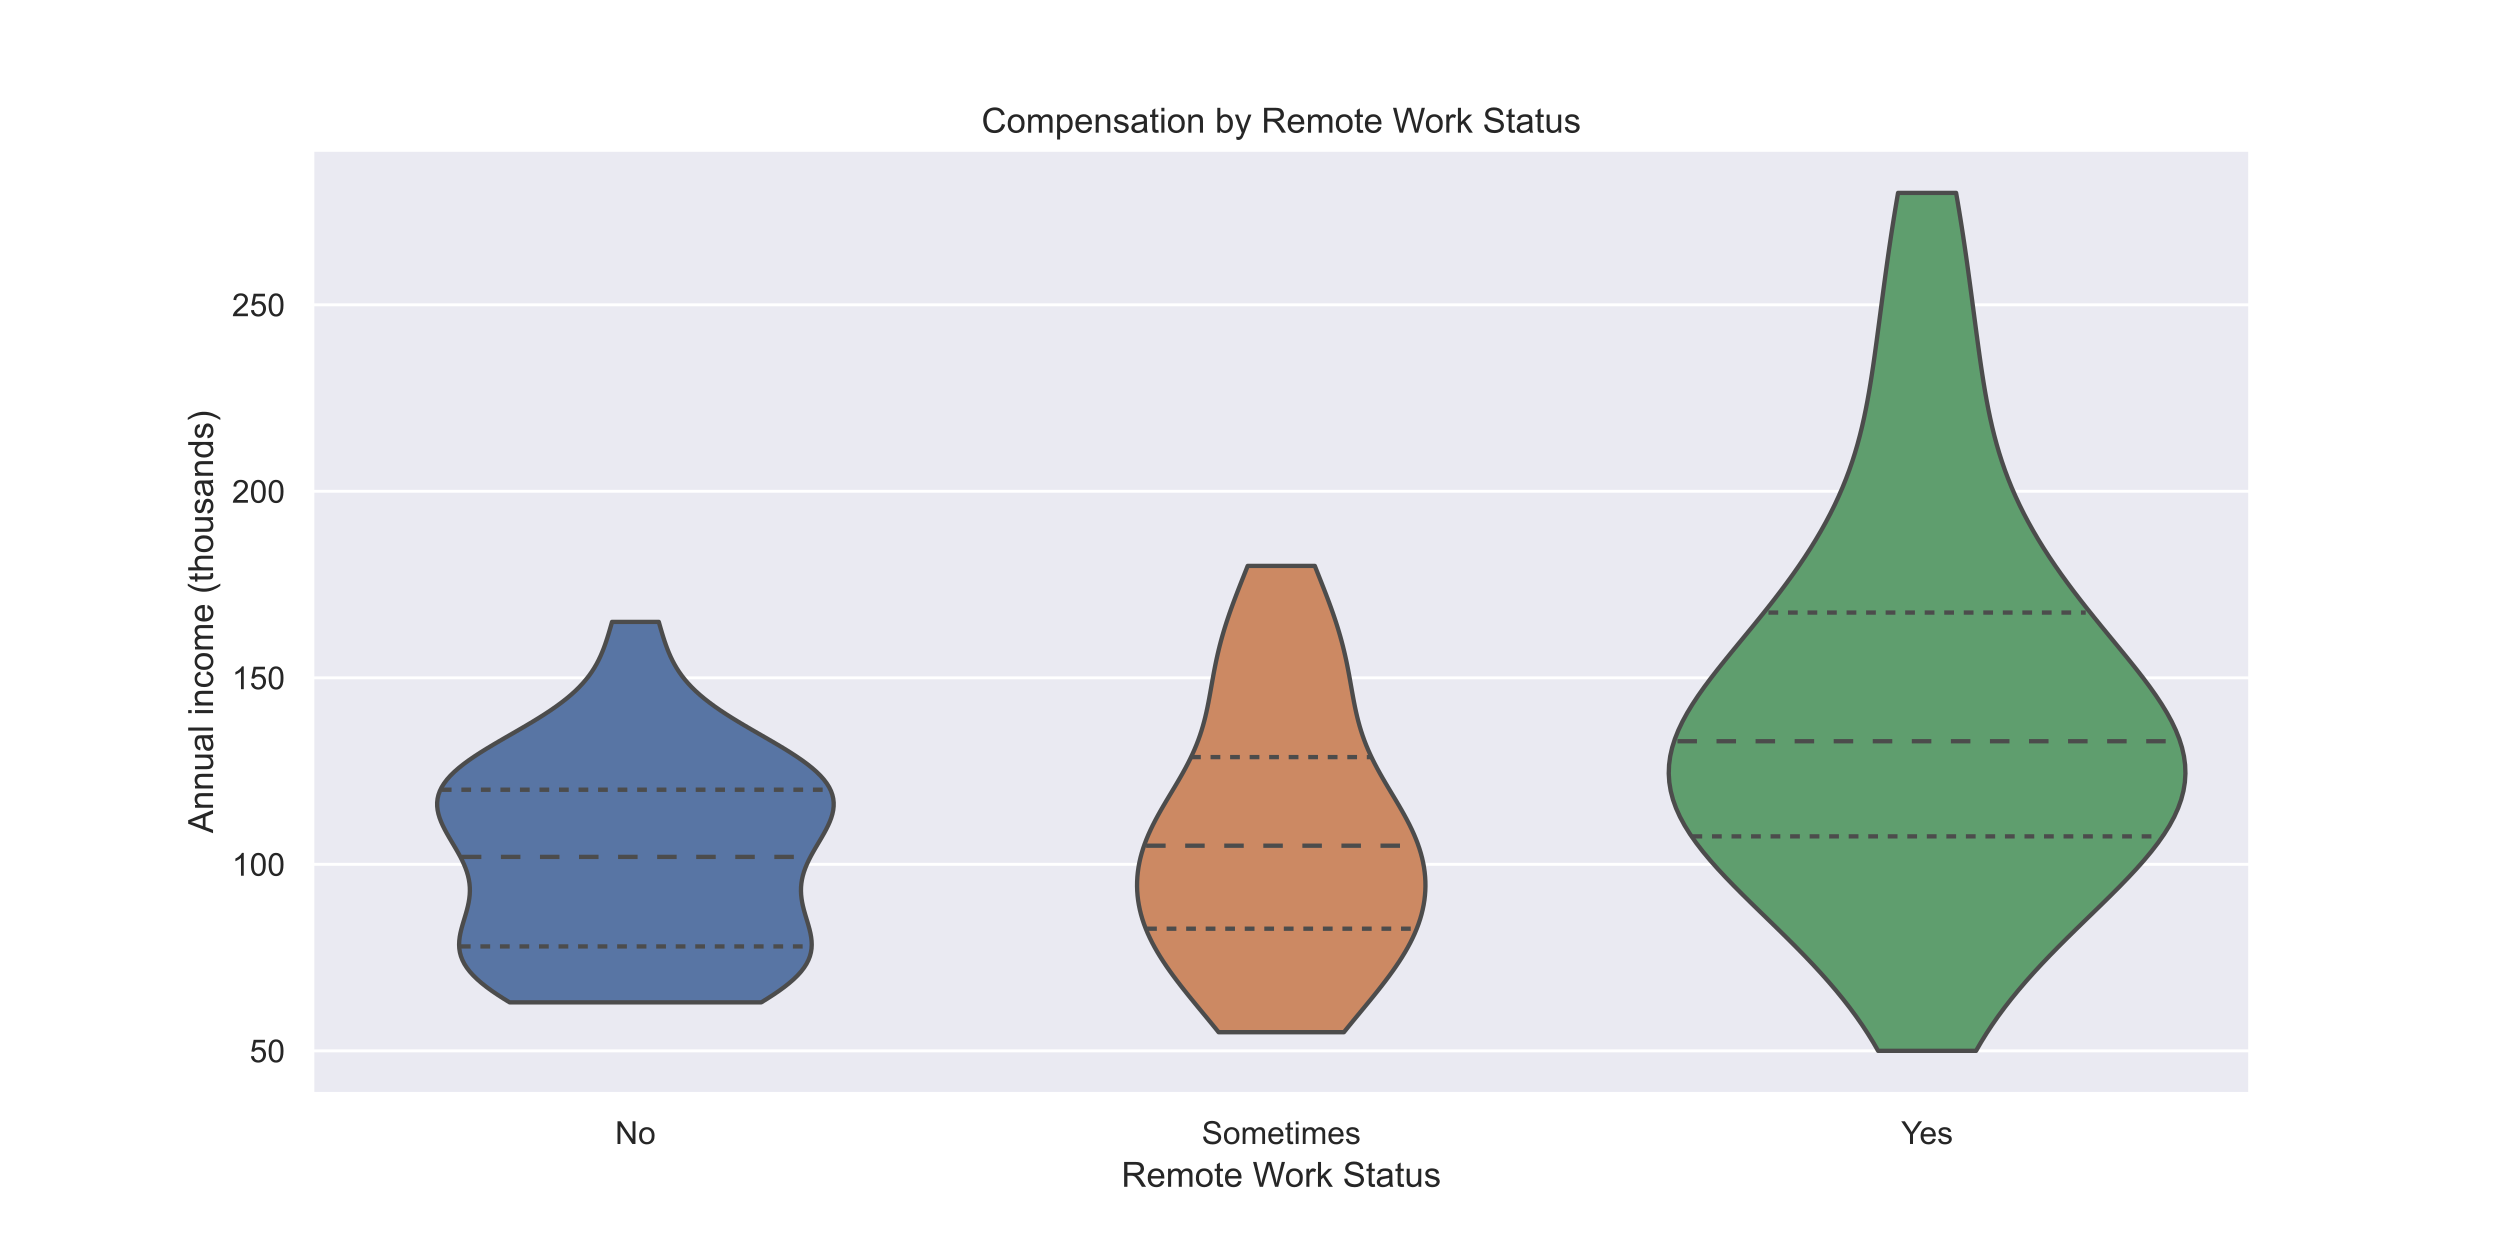 <?xml version="1.0" encoding="utf-8" standalone="no"?>
<!DOCTYPE svg PUBLIC "-//W3C//DTD SVG 1.1//EN"
  "http://www.w3.org/Graphics/SVG/1.1/DTD/svg11.dtd">
<!-- Created with matplotlib (https://matplotlib.org/) -->
<svg height="432pt" version="1.1" viewBox="0 0 864 432" width="864pt" xmlns="http://www.w3.org/2000/svg" xmlns:xlink="http://www.w3.org/1999/xlink">
 <defs>
  <style type="text/css">*{stroke-linecap:butt;stroke-linejoin:round;}</style>
 </defs>
 <g id="figure_1">
  <g id="patch_1">
   <path d="M 0 432 
L 864 432 
L 864 0 
L 0 0 
z
" style="fill:#ffffff;"/>
  </g>
  <g id="axes_1">
   <g id="patch_2">
    <path d="M 108 378 
L 777.6 378 
L 777.6 51.84 
L 108 51.84 
z
" style="fill:#eaeaf2;"/>
   </g>
   <g id="matplotlib.axis_1">
    <g id="xtick_1">
     <g id="text_1">
      <!-- No -->
      <g style="fill:#262626;" transform="translate(212.569 395.374)scale(0.11 -0.11)">
       <defs>
        <path d="M 7.625 0 
L 7.625 71.578 
L 17.328 71.578 
L 54.938 15.375 
L 54.938 71.578 
L 64.016 71.578 
L 64.016 0 
L 54.297 0 
L 16.703 56.25 
L 16.703 0 
z
" id="ArialMT-78"/>
        <path d="M 3.328 25.922 
Q 3.328 40.328 11.328 47.266 
Q 18.016 53.031 27.641 53.031 
Q 38.328 53.031 45.109 46.016 
Q 51.906 39.016 51.906 26.656 
Q 51.906 16.656 48.906 10.906 
Q 45.906 5.172 40.156 2 
Q 34.422 -1.172 27.641 -1.172 
Q 16.75 -1.172 10.031 5.812 
Q 3.328 12.797 3.328 25.922 
z
M 12.359 25.922 
Q 12.359 15.969 16.703 11.016 
Q 21.047 6.062 27.641 6.062 
Q 34.188 6.062 38.531 11.031 
Q 42.875 16.016 42.875 26.219 
Q 42.875 35.844 38.5 40.797 
Q 34.125 45.75 27.641 45.75 
Q 21.047 45.75 16.703 40.812 
Q 12.359 35.891 12.359 25.922 
z
" id="ArialMT-111"/>
       </defs>
       <use xlink:href="#ArialMT-78"/>
       <use x="72.217" xlink:href="#ArialMT-111"/>
      </g>
     </g>
    </g>
    <g id="xtick_2">
     <g id="text_2">
      <!-- Sometimes -->
      <g style="fill:#262626;" transform="translate(415.293 395.374)scale(0.11 -0.11)">
       <defs>
        <path d="M 4.5 23 
L 13.422 23.781 
Q 14.062 18.406 16.375 14.969 
Q 18.703 11.531 23.578 9.406 
Q 28.469 7.281 34.578 7.281 
Q 39.984 7.281 44.141 8.891 
Q 48.297 10.5 50.312 13.297 
Q 52.344 16.109 52.344 19.438 
Q 52.344 22.797 50.391 25.312 
Q 48.438 27.828 43.953 29.547 
Q 41.062 30.672 31.203 33.031 
Q 21.344 35.406 17.391 37.5 
Q 12.25 40.188 9.734 44.156 
Q 7.234 48.141 7.234 53.078 
Q 7.234 58.5 10.297 63.203 
Q 13.375 67.922 19.281 70.359 
Q 25.203 72.797 32.422 72.797 
Q 40.375 72.797 46.453 70.234 
Q 52.547 67.672 55.812 62.688 
Q 59.078 57.719 59.328 51.422 
L 50.25 50.734 
Q 49.516 57.516 45.281 60.984 
Q 41.062 64.453 32.812 64.453 
Q 24.219 64.453 20.281 61.297 
Q 16.359 58.156 16.359 53.719 
Q 16.359 49.859 19.141 47.359 
Q 21.875 44.875 33.422 42.266 
Q 44.969 39.656 49.266 37.703 
Q 55.516 34.812 58.484 30.391 
Q 61.469 25.984 61.469 20.219 
Q 61.469 14.5 58.203 9.438 
Q 54.938 4.391 48.797 1.578 
Q 42.672 -1.219 35.016 -1.219 
Q 25.297 -1.219 18.719 1.609 
Q 12.156 4.438 8.422 10.125 
Q 4.688 15.828 4.5 23 
z
" id="ArialMT-83"/>
        <path d="M 6.594 0 
L 6.594 51.859 
L 14.453 51.859 
L 14.453 44.578 
Q 16.891 48.391 20.938 50.703 
Q 25 53.031 30.172 53.031 
Q 35.938 53.031 39.625 50.641 
Q 43.312 48.25 44.828 43.953 
Q 50.984 53.031 60.844 53.031 
Q 68.562 53.031 72.703 48.75 
Q 76.859 44.484 76.859 35.594 
L 76.859 0 
L 68.109 0 
L 68.109 32.672 
Q 68.109 37.938 67.25 40.25 
Q 66.406 42.578 64.156 43.984 
Q 61.922 45.406 58.891 45.406 
Q 53.422 45.406 49.797 41.766 
Q 46.188 38.141 46.188 30.125 
L 46.188 0 
L 37.406 0 
L 37.406 33.688 
Q 37.406 39.547 35.25 42.469 
Q 33.109 45.406 28.219 45.406 
Q 24.516 45.406 21.359 43.453 
Q 18.219 41.5 16.797 37.734 
Q 15.375 33.984 15.375 26.906 
L 15.375 0 
z
" id="ArialMT-109"/>
        <path d="M 42.094 16.703 
L 51.172 15.578 
Q 49.031 7.625 43.219 3.219 
Q 37.406 -1.172 28.375 -1.172 
Q 17 -1.172 10.328 5.828 
Q 3.656 12.844 3.656 25.484 
Q 3.656 38.578 10.391 45.797 
Q 17.141 53.031 27.875 53.031 
Q 38.281 53.031 44.875 45.953 
Q 51.469 38.875 51.469 26.031 
Q 51.469 25.25 51.422 23.688 
L 12.75 23.688 
Q 13.234 15.141 17.578 10.594 
Q 21.922 6.062 28.422 6.062 
Q 33.25 6.062 36.672 8.594 
Q 40.094 11.141 42.094 16.703 
z
M 13.234 30.906 
L 42.188 30.906 
Q 41.609 37.453 38.875 40.719 
Q 34.672 45.797 27.984 45.797 
Q 21.922 45.797 17.797 41.75 
Q 13.672 37.703 13.234 30.906 
z
" id="ArialMT-101"/>
        <path d="M 25.781 7.859 
L 27.047 0.094 
Q 23.344 -0.688 20.406 -0.688 
Q 15.625 -0.688 12.984 0.828 
Q 10.359 2.344 9.281 4.812 
Q 8.203 7.281 8.203 15.188 
L 8.203 45.016 
L 1.766 45.016 
L 1.766 51.859 
L 8.203 51.859 
L 8.203 64.703 
L 16.938 69.969 
L 16.938 51.859 
L 25.781 51.859 
L 25.781 45.016 
L 16.938 45.016 
L 16.938 14.703 
Q 16.938 10.938 17.406 9.859 
Q 17.875 8.797 18.922 8.156 
Q 19.969 7.516 21.922 7.516 
Q 23.391 7.516 25.781 7.859 
z
" id="ArialMT-116"/>
        <path d="M 6.641 61.469 
L 6.641 71.578 
L 15.438 71.578 
L 15.438 61.469 
z
M 6.641 0 
L 6.641 51.859 
L 15.438 51.859 
L 15.438 0 
z
" id="ArialMT-105"/>
        <path d="M 3.078 15.484 
L 11.766 16.844 
Q 12.5 11.625 15.844 8.844 
Q 19.188 6.062 25.203 6.062 
Q 31.25 6.062 34.172 8.516 
Q 37.109 10.984 37.109 14.312 
Q 37.109 17.281 34.516 19 
Q 32.719 20.172 25.531 21.969 
Q 15.875 24.422 12.141 26.203 
Q 8.406 27.984 6.469 31.125 
Q 4.547 34.281 4.547 38.094 
Q 4.547 41.547 6.125 44.5 
Q 7.719 47.469 10.453 49.422 
Q 12.5 50.922 16.031 51.969 
Q 19.578 53.031 23.641 53.031 
Q 29.734 53.031 34.344 51.266 
Q 38.969 49.516 41.156 46.5 
Q 43.359 43.5 44.188 38.484 
L 35.594 37.312 
Q 35.016 41.312 32.203 43.547 
Q 29.391 45.797 24.266 45.797 
Q 18.219 45.797 15.625 43.797 
Q 13.031 41.797 13.031 39.109 
Q 13.031 37.406 14.109 36.031 
Q 15.188 34.625 17.484 33.688 
Q 18.797 33.203 25.25 31.453 
Q 34.578 28.953 38.25 27.359 
Q 41.938 25.781 44.031 22.75 
Q 46.141 19.734 46.141 15.234 
Q 46.141 10.844 43.578 6.953 
Q 41.016 3.078 36.172 0.953 
Q 31.344 -1.172 25.25 -1.172 
Q 15.141 -1.172 9.844 3.031 
Q 4.547 7.234 3.078 15.484 
z
" id="ArialMT-115"/>
       </defs>
       <use xlink:href="#ArialMT-83"/>
       <use x="66.699" xlink:href="#ArialMT-111"/>
       <use x="122.314" xlink:href="#ArialMT-109"/>
       <use x="205.615" xlink:href="#ArialMT-101"/>
       <use x="261.23" xlink:href="#ArialMT-116"/>
       <use x="289.014" xlink:href="#ArialMT-105"/>
       <use x="311.23" xlink:href="#ArialMT-109"/>
       <use x="394.531" xlink:href="#ArialMT-101"/>
       <use x="450.146" xlink:href="#ArialMT-115"/>
      </g>
     </g>
    </g>
    <g id="xtick_3">
     <g id="text_3">
      <!-- Yes -->
      <g style="fill:#262626;" transform="translate(657.025 395.374)scale(0.11 -0.11)">
       <defs>
        <path d="M 27.875 0 
L 27.875 30.328 
L 0.297 71.578 
L 11.812 71.578 
L 25.922 50 
Q 29.828 43.953 33.203 37.891 
Q 36.422 43.5 41.016 50.531 
L 54.891 71.578 
L 65.922 71.578 
L 37.359 30.328 
L 37.359 0 
z
" id="ArialMT-89"/>
       </defs>
       <use xlink:href="#ArialMT-89"/>
       <use x="57.574" xlink:href="#ArialMT-101"/>
       <use x="113.189" xlink:href="#ArialMT-115"/>
      </g>
     </g>
    </g>
    <g id="text_4">
     <!-- Remote Work Status -->
     <g style="fill:#262626;" transform="translate(387.557 410.149)scale(0.12 -0.12)">
      <defs>
       <path d="M 7.859 0 
L 7.859 71.578 
L 39.594 71.578 
Q 49.172 71.578 54.141 69.641 
Q 59.125 67.719 62.109 62.828 
Q 65.094 57.953 65.094 52.047 
Q 65.094 44.438 60.156 39.203 
Q 55.219 33.984 44.922 32.562 
Q 48.688 30.766 50.641 29 
Q 54.781 25.203 58.5 19.484 
L 70.953 0 
L 59.031 0 
L 49.562 14.891 
Q 45.406 21.344 42.719 24.75 
Q 40.047 28.172 37.922 29.531 
Q 35.797 30.906 33.594 31.453 
Q 31.984 31.781 28.328 31.781 
L 17.328 31.781 
L 17.328 0 
z
M 17.328 39.984 
L 37.703 39.984 
Q 44.188 39.984 47.844 41.328 
Q 51.516 42.672 53.422 45.625 
Q 55.328 48.578 55.328 52.047 
Q 55.328 57.125 51.641 60.391 
Q 47.953 63.672 39.984 63.672 
L 17.328 63.672 
z
" id="ArialMT-82"/>
       <path id="ArialMT-32"/>
       <path d="M 20.219 0 
L 1.219 71.578 
L 10.938 71.578 
L 21.828 24.656 
Q 23.578 17.281 24.859 10.016 
Q 27.594 21.484 28.078 23.25 
L 41.703 71.578 
L 53.125 71.578 
L 63.375 35.359 
Q 67.234 21.875 68.953 10.016 
Q 70.312 16.797 72.516 25.594 
L 83.734 71.578 
L 93.266 71.578 
L 73.641 0 
L 64.5 0 
L 49.422 54.547 
Q 47.516 61.375 47.172 62.938 
Q 46.047 58.016 45.062 54.547 
L 29.891 0 
z
" id="ArialMT-87"/>
       <path d="M 6.5 0 
L 6.5 51.859 
L 14.406 51.859 
L 14.406 44 
Q 17.438 49.516 20 51.266 
Q 22.562 53.031 25.641 53.031 
Q 30.078 53.031 34.672 50.203 
L 31.641 42.047 
Q 28.422 43.953 25.203 43.953 
Q 22.312 43.953 20.016 42.219 
Q 17.719 40.484 16.75 37.406 
Q 15.281 32.719 15.281 27.156 
L 15.281 0 
z
" id="ArialMT-114"/>
       <path d="M 6.641 0 
L 6.641 71.578 
L 15.438 71.578 
L 15.438 30.766 
L 36.234 51.859 
L 47.609 51.859 
L 27.781 32.625 
L 49.609 0 
L 38.766 0 
L 21.625 26.516 
L 15.438 20.562 
L 15.438 0 
z
" id="ArialMT-107"/>
       <path d="M 40.438 6.391 
Q 35.547 2.25 31.031 0.531 
Q 26.516 -1.172 21.344 -1.172 
Q 12.797 -1.172 8.203 3 
Q 3.609 7.172 3.609 13.672 
Q 3.609 17.484 5.344 20.625 
Q 7.078 23.781 9.891 25.688 
Q 12.703 27.594 16.219 28.562 
Q 18.797 29.25 24.031 29.891 
Q 34.672 31.156 39.703 32.906 
Q 39.75 34.719 39.75 35.203 
Q 39.75 40.578 37.25 42.781 
Q 33.891 45.75 27.25 45.75 
Q 21.047 45.75 18.094 43.578 
Q 15.141 41.406 13.719 35.891 
L 5.125 37.062 
Q 6.297 42.578 8.984 45.969 
Q 11.672 49.359 16.75 51.188 
Q 21.828 53.031 28.516 53.031 
Q 35.156 53.031 39.297 51.469 
Q 43.453 49.906 45.406 47.531 
Q 47.359 45.172 48.141 41.547 
Q 48.578 39.312 48.578 33.453 
L 48.578 21.734 
Q 48.578 9.469 49.141 6.219 
Q 49.703 2.984 51.375 0 
L 42.188 0 
Q 40.828 2.734 40.438 6.391 
z
M 39.703 26.031 
Q 34.906 24.078 25.344 22.703 
Q 19.922 21.922 17.672 20.938 
Q 15.438 19.969 14.203 18.094 
Q 12.984 16.219 12.984 13.922 
Q 12.984 10.406 15.641 8.062 
Q 18.312 5.719 23.438 5.719 
Q 28.516 5.719 32.469 7.938 
Q 36.422 10.156 38.281 14.016 
Q 39.703 17 39.703 22.797 
z
" id="ArialMT-97"/>
       <path d="M 40.578 0 
L 40.578 7.625 
Q 34.516 -1.172 24.125 -1.172 
Q 19.531 -1.172 15.547 0.578 
Q 11.578 2.344 9.641 5 
Q 7.719 7.672 6.938 11.531 
Q 6.391 14.109 6.391 19.734 
L 6.391 51.859 
L 15.188 51.859 
L 15.188 23.094 
Q 15.188 16.219 15.719 13.812 
Q 16.547 10.359 19.234 8.375 
Q 21.922 6.391 25.875 6.391 
Q 29.828 6.391 33.297 8.422 
Q 36.766 10.453 38.203 13.938 
Q 39.656 17.438 39.656 24.078 
L 39.656 51.859 
L 48.438 51.859 
L 48.438 0 
z
" id="ArialMT-117"/>
      </defs>
      <use xlink:href="#ArialMT-82"/>
      <use x="72.217" xlink:href="#ArialMT-101"/>
      <use x="127.832" xlink:href="#ArialMT-109"/>
      <use x="211.133" xlink:href="#ArialMT-111"/>
      <use x="266.748" xlink:href="#ArialMT-116"/>
      <use x="294.531" xlink:href="#ArialMT-101"/>
      <use x="350.146" xlink:href="#ArialMT-32"/>
      <use x="377.93" xlink:href="#ArialMT-87"/>
      <use x="470.564" xlink:href="#ArialMT-111"/>
      <use x="526.18" xlink:href="#ArialMT-114"/>
      <use x="559.48" xlink:href="#ArialMT-107"/>
      <use x="609.48" xlink:href="#ArialMT-32"/>
      <use x="637.264" xlink:href="#ArialMT-83"/>
      <use x="703.963" xlink:href="#ArialMT-116"/>
      <use x="731.746" xlink:href="#ArialMT-97"/>
      <use x="787.361" xlink:href="#ArialMT-116"/>
      <use x="815.145" xlink:href="#ArialMT-117"/>
      <use x="870.76" xlink:href="#ArialMT-115"/>
     </g>
    </g>
   </g>
   <g id="matplotlib.axis_2">
    <g id="ytick_1">
     <g id="line2d_1">
      <path clip-path="url(#pbdb3df73cf)" d="M 108 363.175 
L 777.6 363.175 
" style="fill:none;stroke:#ffffff;stroke-linecap:round;"/>
     </g>
     <g id="text_5">
      <!-- 50 -->
      <g style="fill:#262626;" transform="translate(86.266 367.111)scale(0.11 -0.11)">
       <defs>
        <path d="M 4.156 18.75 
L 13.375 19.531 
Q 14.406 12.797 18.141 9.391 
Q 21.875 6 27.156 6 
Q 33.5 6 37.891 10.781 
Q 42.281 15.578 42.281 23.484 
Q 42.281 31 38.062 35.344 
Q 33.844 39.703 27 39.703 
Q 22.75 39.703 19.328 37.766 
Q 15.922 35.844 13.969 32.766 
L 5.719 33.844 
L 12.641 70.609 
L 48.25 70.609 
L 48.25 62.203 
L 19.672 62.203 
L 15.828 42.969 
Q 22.266 47.469 29.344 47.469 
Q 38.719 47.469 45.156 40.969 
Q 51.609 34.469 51.609 24.266 
Q 51.609 14.547 45.953 7.469 
Q 39.062 -1.219 27.156 -1.219 
Q 17.391 -1.219 11.203 4.25 
Q 5.031 9.719 4.156 18.75 
z
" id="ArialMT-53"/>
        <path d="M 4.156 35.297 
Q 4.156 48 6.766 55.734 
Q 9.375 63.484 14.516 67.672 
Q 19.672 71.875 27.484 71.875 
Q 33.25 71.875 37.594 69.547 
Q 41.938 67.234 44.766 62.859 
Q 47.609 58.5 49.219 52.219 
Q 50.828 45.953 50.828 35.297 
Q 50.828 22.703 48.234 14.969 
Q 45.656 7.234 40.5 3 
Q 35.359 -1.219 27.484 -1.219 
Q 17.141 -1.219 11.234 6.203 
Q 4.156 15.141 4.156 35.297 
z
M 13.188 35.297 
Q 13.188 17.672 17.312 11.828 
Q 21.438 6 27.484 6 
Q 33.547 6 37.672 11.859 
Q 41.797 17.719 41.797 35.297 
Q 41.797 52.984 37.672 58.781 
Q 33.547 64.594 27.391 64.594 
Q 21.344 64.594 17.719 59.469 
Q 13.188 52.938 13.188 35.297 
z
" id="ArialMT-48"/>
       </defs>
       <use xlink:href="#ArialMT-53"/>
       <use x="55.615" xlink:href="#ArialMT-48"/>
      </g>
     </g>
    </g>
    <g id="ytick_2">
     <g id="line2d_2">
      <path clip-path="url(#pbdb3df73cf)" d="M 108 298.716 
L 777.6 298.716 
" style="fill:none;stroke:#ffffff;stroke-linecap:round;"/>
     </g>
     <g id="text_6">
      <!-- 100 -->
      <g style="fill:#262626;" transform="translate(80.149 302.653)scale(0.11 -0.11)">
       <defs>
        <path d="M 37.25 0 
L 28.469 0 
L 28.469 56 
Q 25.297 52.984 20.141 49.953 
Q 14.984 46.922 10.891 45.406 
L 10.891 53.906 
Q 18.266 57.375 23.781 62.297 
Q 29.297 67.234 31.594 71.875 
L 37.25 71.875 
z
" id="ArialMT-49"/>
       </defs>
       <use xlink:href="#ArialMT-49"/>
       <use x="55.615" xlink:href="#ArialMT-48"/>
       <use x="111.23" xlink:href="#ArialMT-48"/>
      </g>
     </g>
    </g>
    <g id="ytick_3">
     <g id="line2d_3">
      <path clip-path="url(#pbdb3df73cf)" d="M 108 234.258 
L 777.6 234.258 
" style="fill:none;stroke:#ffffff;stroke-linecap:round;"/>
     </g>
     <g id="text_7">
      <!-- 150 -->
      <g style="fill:#262626;" transform="translate(80.149 238.194)scale(0.11 -0.11)">
       <use xlink:href="#ArialMT-49"/>
       <use x="55.615" xlink:href="#ArialMT-53"/>
       <use x="111.23" xlink:href="#ArialMT-48"/>
      </g>
     </g>
    </g>
    <g id="ytick_4">
     <g id="line2d_4">
      <path clip-path="url(#pbdb3df73cf)" d="M 108 169.799 
L 777.6 169.799 
" style="fill:none;stroke:#ffffff;stroke-linecap:round;"/>
     </g>
     <g id="text_8">
      <!-- 200 -->
      <g style="fill:#262626;" transform="translate(80.149 173.736)scale(0.11 -0.11)">
       <defs>
        <path d="M 50.344 8.453 
L 50.344 0 
L 3.031 0 
Q 2.938 3.172 4.047 6.109 
Q 5.859 10.938 9.828 15.625 
Q 13.812 20.312 21.344 26.469 
Q 33.016 36.031 37.109 41.625 
Q 41.219 47.219 41.219 52.203 
Q 41.219 57.422 37.469 61 
Q 33.734 64.594 27.734 64.594 
Q 21.391 64.594 17.578 60.781 
Q 13.766 56.984 13.719 50.25 
L 4.688 51.172 
Q 5.609 61.281 11.656 66.578 
Q 17.719 71.875 27.938 71.875 
Q 38.234 71.875 44.234 66.156 
Q 50.25 60.453 50.25 52 
Q 50.25 47.703 48.484 43.547 
Q 46.734 39.406 42.656 34.812 
Q 38.578 30.219 29.109 22.219 
Q 21.188 15.578 18.938 13.203 
Q 16.703 10.844 15.234 8.453 
z
" id="ArialMT-50"/>
       </defs>
       <use xlink:href="#ArialMT-50"/>
       <use x="55.615" xlink:href="#ArialMT-48"/>
       <use x="111.23" xlink:href="#ArialMT-48"/>
      </g>
     </g>
    </g>
    <g id="ytick_5">
     <g id="line2d_5">
      <path clip-path="url(#pbdb3df73cf)" d="M 108 105.341 
L 777.6 105.341 
" style="fill:none;stroke:#ffffff;stroke-linecap:round;"/>
     </g>
     <g id="text_9">
      <!-- 250 -->
      <g style="fill:#262626;" transform="translate(80.149 109.277)scale(0.11 -0.11)">
       <use xlink:href="#ArialMT-50"/>
       <use x="55.615" xlink:href="#ArialMT-53"/>
       <use x="111.23" xlink:href="#ArialMT-48"/>
      </g>
     </g>
    </g>
    <g id="text_10">
     <!-- Annual income (thousands) -->
     <g style="fill:#262626;" transform="translate(73.623 287.958)rotate(-90)scale(0.12 -0.12)">
      <defs>
       <path d="M -0.141 0 
L 27.344 71.578 
L 37.547 71.578 
L 66.844 0 
L 56.062 0 
L 47.703 21.688 
L 17.781 21.688 
L 9.906 0 
z
M 20.516 29.391 
L 44.781 29.391 
L 37.312 49.219 
Q 33.891 58.25 32.234 64.062 
Q 30.859 57.172 28.375 50.391 
z
" id="ArialMT-65"/>
       <path d="M 6.594 0 
L 6.594 51.859 
L 14.5 51.859 
L 14.5 44.484 
Q 20.219 53.031 31 53.031 
Q 35.688 53.031 39.625 51.344 
Q 43.562 49.656 45.516 46.922 
Q 47.469 44.188 48.25 40.438 
Q 48.734 37.984 48.734 31.891 
L 48.734 0 
L 39.938 0 
L 39.938 31.547 
Q 39.938 36.922 38.906 39.578 
Q 37.891 42.234 35.281 43.812 
Q 32.672 45.406 29.156 45.406 
Q 23.531 45.406 19.453 41.844 
Q 15.375 38.281 15.375 28.328 
L 15.375 0 
z
" id="ArialMT-110"/>
       <path d="M 6.391 0 
L 6.391 71.578 
L 15.188 71.578 
L 15.188 0 
z
" id="ArialMT-108"/>
       <path d="M 40.438 19 
L 49.078 17.875 
Q 47.656 8.938 41.812 3.875 
Q 35.984 -1.172 27.484 -1.172 
Q 16.844 -1.172 10.375 5.781 
Q 3.906 12.75 3.906 25.734 
Q 3.906 34.125 6.688 40.422 
Q 9.469 46.734 15.156 49.875 
Q 20.844 53.031 27.547 53.031 
Q 35.984 53.031 41.359 48.75 
Q 46.734 44.484 48.25 36.625 
L 39.703 35.297 
Q 38.484 40.531 35.375 43.156 
Q 32.281 45.797 27.875 45.797 
Q 21.234 45.797 17.078 41.031 
Q 12.938 36.281 12.938 25.984 
Q 12.938 15.531 16.938 10.797 
Q 20.953 6.062 27.391 6.062 
Q 32.562 6.062 36.031 9.234 
Q 39.5 12.406 40.438 19 
z
" id="ArialMT-99"/>
       <path d="M 23.391 -21.047 
Q 16.109 -11.859 11.078 0.438 
Q 6.062 12.75 6.062 25.922 
Q 6.062 37.547 9.812 48.188 
Q 14.203 60.547 23.391 72.797 
L 29.688 72.797 
Q 23.781 62.641 21.875 58.297 
Q 18.891 51.562 17.188 44.234 
Q 15.094 35.109 15.094 25.875 
Q 15.094 2.391 29.688 -21.047 
z
" id="ArialMT-40"/>
       <path d="M 6.594 0 
L 6.594 71.578 
L 15.375 71.578 
L 15.375 45.906 
Q 21.531 53.031 30.906 53.031 
Q 36.672 53.031 40.922 50.75 
Q 45.172 48.484 47 44.484 
Q 48.828 40.484 48.828 32.859 
L 48.828 0 
L 40.047 0 
L 40.047 32.859 
Q 40.047 39.453 37.188 42.453 
Q 34.328 45.453 29.109 45.453 
Q 25.203 45.453 21.75 43.422 
Q 18.312 41.406 16.844 37.938 
Q 15.375 34.469 15.375 28.375 
L 15.375 0 
z
" id="ArialMT-104"/>
       <path d="M 40.234 0 
L 40.234 6.547 
Q 35.297 -1.172 25.734 -1.172 
Q 19.531 -1.172 14.328 2.25 
Q 9.125 5.672 6.266 11.797 
Q 3.422 17.922 3.422 25.875 
Q 3.422 33.641 6 39.969 
Q 8.594 46.297 13.766 49.656 
Q 18.953 53.031 25.344 53.031 
Q 30.031 53.031 33.688 51.047 
Q 37.359 49.078 39.656 45.906 
L 39.656 71.578 
L 48.391 71.578 
L 48.391 0 
z
M 12.453 25.875 
Q 12.453 15.922 16.641 10.984 
Q 20.844 6.062 26.562 6.062 
Q 32.328 6.062 36.344 10.766 
Q 40.375 15.484 40.375 25.141 
Q 40.375 35.797 36.266 40.766 
Q 32.172 45.75 26.172 45.75 
Q 20.312 45.75 16.375 40.969 
Q 12.453 36.188 12.453 25.875 
z
" id="ArialMT-100"/>
       <path d="M 12.359 -21.047 
L 6.062 -21.047 
Q 20.656 2.391 20.656 25.875 
Q 20.656 35.062 18.562 44.094 
Q 16.891 51.422 13.922 58.156 
Q 12.016 62.547 6.062 72.797 
L 12.359 72.797 
Q 21.531 60.547 25.922 48.188 
Q 29.688 37.547 29.688 25.922 
Q 29.688 12.75 24.625 0.438 
Q 19.578 -11.859 12.359 -21.047 
z
" id="ArialMT-41"/>
      </defs>
      <use xlink:href="#ArialMT-65"/>
      <use x="66.699" xlink:href="#ArialMT-110"/>
      <use x="122.314" xlink:href="#ArialMT-110"/>
      <use x="177.93" xlink:href="#ArialMT-117"/>
      <use x="233.545" xlink:href="#ArialMT-97"/>
      <use x="289.16" xlink:href="#ArialMT-108"/>
      <use x="311.377" xlink:href="#ArialMT-32"/>
      <use x="339.16" xlink:href="#ArialMT-105"/>
      <use x="361.377" xlink:href="#ArialMT-110"/>
      <use x="416.992" xlink:href="#ArialMT-99"/>
      <use x="466.992" xlink:href="#ArialMT-111"/>
      <use x="522.607" xlink:href="#ArialMT-109"/>
      <use x="605.908" xlink:href="#ArialMT-101"/>
      <use x="661.523" xlink:href="#ArialMT-32"/>
      <use x="689.307" xlink:href="#ArialMT-40"/>
      <use x="722.607" xlink:href="#ArialMT-116"/>
      <use x="750.391" xlink:href="#ArialMT-104"/>
      <use x="806.006" xlink:href="#ArialMT-111"/>
      <use x="861.621" xlink:href="#ArialMT-117"/>
      <use x="917.236" xlink:href="#ArialMT-115"/>
      <use x="967.236" xlink:href="#ArialMT-97"/>
      <use x="1022.852" xlink:href="#ArialMT-110"/>
      <use x="1078.467" xlink:href="#ArialMT-100"/>
      <use x="1134.082" xlink:href="#ArialMT-115"/>
      <use x="1184.082" xlink:href="#ArialMT-41"/>
     </g>
    </g>
   </g>
   <g id="PolyCollection_1">
    <defs>
     <path d="M 263.085 -85.585 
L 176.115 -85.585 
L 173.963 -86.913 
L 171.904 -88.241 
L 169.956 -89.569 
L 168.135 -90.898 
L 166.455 -92.226 
L 164.928 -93.554 
L 163.562 -94.882 
L 162.365 -96.211 
L 161.341 -97.539 
L 160.49 -98.867 
L 159.811 -100.195 
L 159.298 -101.523 
L 158.944 -102.852 
L 158.738 -104.18 
L 158.668 -105.508 
L 158.719 -106.836 
L 158.875 -108.165 
L 159.117 -109.493 
L 159.429 -110.821 
L 159.79 -112.149 
L 160.181 -113.478 
L 160.584 -114.806 
L 160.98 -116.134 
L 161.353 -117.462 
L 161.688 -118.791 
L 161.969 -120.119 
L 162.186 -121.447 
L 162.328 -122.775 
L 162.388 -124.103 
L 162.36 -125.432 
L 162.24 -126.76 
L 162.027 -128.088 
L 161.723 -129.416 
L 161.331 -130.745 
L 160.855 -132.073 
L 160.302 -133.401 
L 159.68 -134.729 
L 159.001 -136.058 
L 158.274 -137.386 
L 157.513 -138.714 
L 156.73 -140.042 
L 155.941 -141.371 
L 155.16 -142.699 
L 154.402 -144.027 
L 153.684 -145.355 
L 153.022 -146.684 
L 152.432 -148.012 
L 151.928 -149.34 
L 151.528 -150.668 
L 151.245 -151.996 
L 151.092 -153.325 
L 151.083 -154.653 
L 151.227 -155.981 
L 151.535 -157.309 
L 152.012 -158.638 
L 152.665 -159.966 
L 153.495 -161.294 
L 154.503 -162.622 
L 155.687 -163.951 
L 157.041 -165.279 
L 158.557 -166.607 
L 160.226 -167.935 
L 162.036 -169.264 
L 163.971 -170.592 
L 166.015 -171.92 
L 168.15 -173.248 
L 170.359 -174.576 
L 172.619 -175.905 
L 174.913 -177.233 
L 177.218 -178.561 
L 179.517 -179.889 
L 181.79 -181.218 
L 184.019 -182.546 
L 186.189 -183.874 
L 188.286 -185.202 
L 190.296 -186.531 
L 192.211 -187.859 
L 194.022 -189.187 
L 195.724 -190.515 
L 197.312 -191.844 
L 198.786 -193.172 
L 200.146 -194.5 
L 201.395 -195.828 
L 202.535 -197.156 
L 203.574 -198.485 
L 204.516 -199.813 
L 205.369 -201.141 
L 206.141 -202.469 
L 206.841 -203.798 
L 207.475 -205.126 
L 208.054 -206.454 
L 208.584 -207.782 
L 209.074 -209.111 
L 209.53 -210.439 
L 209.96 -211.767 
L 210.37 -213.095 
L 210.764 -214.424 
L 211.147 -215.752 
L 211.522 -217.08 
L 227.678 -217.08 
L 227.678 -217.08 
L 228.053 -215.752 
L 228.436 -214.424 
L 228.83 -213.095 
L 229.24 -211.767 
L 229.67 -210.439 
L 230.126 -209.111 
L 230.616 -207.782 
L 231.146 -206.454 
L 231.725 -205.126 
L 232.359 -203.798 
L 233.059 -202.469 
L 233.831 -201.141 
L 234.684 -199.813 
L 235.626 -198.485 
L 236.665 -197.156 
L 237.805 -195.828 
L 239.054 -194.5 
L 240.414 -193.172 
L 241.888 -191.844 
L 243.476 -190.515 
L 245.178 -189.187 
L 246.989 -187.859 
L 248.904 -186.531 
L 250.914 -185.202 
L 253.011 -183.874 
L 255.181 -182.546 
L 257.41 -181.218 
L 259.683 -179.889 
L 261.982 -178.561 
L 264.287 -177.233 
L 266.581 -175.905 
L 268.841 -174.576 
L 271.05 -173.248 
L 273.185 -171.92 
L 275.229 -170.592 
L 277.164 -169.264 
L 278.974 -167.935 
L 280.643 -166.607 
L 282.159 -165.279 
L 283.513 -163.951 
L 284.697 -162.622 
L 285.705 -161.294 
L 286.535 -159.966 
L 287.188 -158.638 
L 287.665 -157.309 
L 287.973 -155.981 
L 288.117 -154.653 
L 288.108 -153.325 
L 287.955 -151.996 
L 287.672 -150.668 
L 287.272 -149.34 
L 286.768 -148.012 
L 286.178 -146.684 
L 285.516 -145.355 
L 284.798 -144.027 
L 284.04 -142.699 
L 283.259 -141.371 
L 282.47 -140.042 
L 281.687 -138.714 
L 280.926 -137.386 
L 280.199 -136.058 
L 279.52 -134.729 
L 278.898 -133.401 
L 278.345 -132.073 
L 277.869 -130.745 
L 277.477 -129.416 
L 277.173 -128.088 
L 276.96 -126.76 
L 276.84 -125.432 
L 276.812 -124.103 
L 276.872 -122.775 
L 277.014 -121.447 
L 277.231 -120.119 
L 277.512 -118.791 
L 277.847 -117.462 
L 278.22 -116.134 
L 278.616 -114.806 
L 279.019 -113.478 
L 279.41 -112.149 
L 279.771 -110.821 
L 280.083 -109.493 
L 280.325 -108.165 
L 280.481 -106.836 
L 280.532 -105.508 
L 280.462 -104.18 
L 280.256 -102.852 
L 279.902 -101.523 
L 279.389 -100.195 
L 278.71 -98.867 
L 277.859 -97.539 
L 276.835 -96.211 
L 275.638 -94.882 
L 274.272 -93.554 
L 272.745 -92.226 
L 271.065 -90.898 
L 269.244 -89.569 
L 267.296 -88.241 
L 265.237 -86.913 
L 263.085 -85.585 
z
" id="m3b2cb91f79" style="stroke:#4c4c4c;stroke-width:1.5;"/>
    </defs>
    <g clip-path="url(#pbdb3df73cf)">
     <use style="fill:#5875a4;stroke:#4c4c4c;stroke-width:1.5;" x="0" xlink:href="#m3b2cb91f79" y="432"/>
    </g>
   </g>
   <g id="PolyCollection_2">
    <defs>
     <path d="M 464.455 -75.271 
L 421.145 -75.271 
L 419.83 -76.899 
L 418.501 -78.527 
L 417.162 -80.155 
L 415.818 -81.782 
L 414.473 -83.41 
L 413.133 -85.038 
L 411.801 -86.665 
L 410.483 -88.293 
L 409.184 -89.921 
L 407.908 -91.549 
L 406.66 -93.176 
L 405.444 -94.804 
L 404.266 -96.432 
L 403.129 -98.06 
L 402.037 -99.687 
L 400.996 -101.315 
L 400.007 -102.943 
L 399.075 -104.571 
L 398.202 -106.198 
L 397.391 -107.826 
L 396.645 -109.454 
L 395.964 -111.082 
L 395.352 -112.709 
L 394.808 -114.337 
L 394.334 -115.965 
L 393.93 -117.593 
L 393.596 -119.22 
L 393.333 -120.848 
L 393.141 -122.476 
L 393.02 -124.103 
L 392.969 -125.731 
L 392.989 -127.359 
L 393.078 -128.987 
L 393.238 -130.614 
L 393.466 -132.242 
L 393.764 -133.87 
L 394.129 -135.498 
L 394.562 -137.125 
L 395.06 -138.753 
L 395.622 -140.381 
L 396.245 -142.009 
L 396.927 -143.636 
L 397.665 -145.264 
L 398.453 -146.892 
L 399.288 -148.52 
L 400.164 -150.147 
L 401.074 -151.775 
L 402.012 -153.403 
L 402.971 -155.031 
L 403.943 -156.658 
L 404.92 -158.286 
L 405.896 -159.914 
L 406.862 -161.542 
L 407.81 -163.169 
L 408.735 -164.797 
L 409.629 -166.425 
L 410.488 -168.052 
L 411.306 -169.68 
L 412.08 -171.308 
L 412.806 -172.936 
L 413.485 -174.563 
L 414.114 -176.191 
L 414.695 -177.819 
L 415.229 -179.447 
L 415.718 -181.074 
L 416.166 -182.702 
L 416.577 -184.33 
L 416.954 -185.958 
L 417.304 -187.585 
L 417.63 -189.213 
L 417.939 -190.841 
L 418.236 -192.469 
L 418.526 -194.096 
L 418.814 -195.724 
L 419.104 -197.352 
L 419.401 -198.98 
L 419.71 -200.607 
L 420.032 -202.235 
L 420.371 -203.863 
L 420.73 -205.49 
L 421.109 -207.118 
L 421.511 -208.746 
L 421.936 -210.374 
L 422.384 -212.001 
L 422.856 -213.629 
L 423.351 -215.257 
L 423.868 -216.885 
L 424.406 -218.512 
L 424.963 -220.14 
L 425.539 -221.768 
L 426.131 -223.396 
L 426.738 -225.023 
L 427.356 -226.651 
L 427.985 -228.279 
L 428.622 -229.907 
L 429.264 -231.534 
L 429.91 -233.162 
L 430.556 -234.79 
L 431.2 -236.418 
L 454.4 -236.418 
L 454.4 -236.418 
L 455.044 -234.79 
L 455.69 -233.162 
L 456.336 -231.534 
L 456.978 -229.907 
L 457.615 -228.279 
L 458.244 -226.651 
L 458.862 -225.023 
L 459.469 -223.396 
L 460.061 -221.768 
L 460.637 -220.14 
L 461.194 -218.512 
L 461.732 -216.885 
L 462.249 -215.257 
L 462.744 -213.629 
L 463.216 -212.001 
L 463.664 -210.374 
L 464.089 -208.746 
L 464.491 -207.118 
L 464.87 -205.49 
L 465.229 -203.863 
L 465.568 -202.235 
L 465.89 -200.607 
L 466.199 -198.98 
L 466.496 -197.352 
L 466.786 -195.724 
L 467.074 -194.096 
L 467.364 -192.469 
L 467.661 -190.841 
L 467.97 -189.213 
L 468.296 -187.585 
L 468.646 -185.958 
L 469.023 -184.33 
L 469.434 -182.702 
L 469.882 -181.074 
L 470.371 -179.447 
L 470.905 -177.819 
L 471.486 -176.191 
L 472.115 -174.563 
L 472.794 -172.936 
L 473.52 -171.308 
L 474.294 -169.68 
L 475.112 -168.052 
L 475.971 -166.425 
L 476.865 -164.797 
L 477.79 -163.169 
L 478.738 -161.542 
L 479.704 -159.914 
L 480.68 -158.286 
L 481.657 -156.658 
L 482.629 -155.031 
L 483.588 -153.403 
L 484.526 -151.775 
L 485.436 -150.147 
L 486.312 -148.52 
L 487.147 -146.892 
L 487.935 -145.264 
L 488.673 -143.636 
L 489.355 -142.009 
L 489.978 -140.381 
L 490.54 -138.753 
L 491.038 -137.125 
L 491.471 -135.498 
L 491.836 -133.87 
L 492.134 -132.242 
L 492.362 -130.614 
L 492.522 -128.987 
L 492.611 -127.359 
L 492.631 -125.731 
L 492.58 -124.103 
L 492.459 -122.476 
L 492.267 -120.848 
L 492.004 -119.22 
L 491.67 -117.593 
L 491.266 -115.965 
L 490.792 -114.337 
L 490.248 -112.709 
L 489.636 -111.082 
L 488.955 -109.454 
L 488.209 -107.826 
L 487.398 -106.198 
L 486.525 -104.571 
L 485.593 -102.943 
L 484.604 -101.315 
L 483.563 -99.687 
L 482.471 -98.06 
L 481.334 -96.432 
L 480.156 -94.804 
L 478.94 -93.176 
L 477.692 -91.549 
L 476.416 -89.921 
L 475.117 -88.293 
L 473.799 -86.665 
L 472.467 -85.038 
L 471.127 -83.41 
L 469.782 -81.782 
L 468.438 -80.155 
L 467.099 -78.527 
L 465.77 -76.899 
L 464.455 -75.271 
z
" id="m9a2b9a282d" style="stroke:#4c4c4c;stroke-width:1.5;"/>
    </defs>
    <g clip-path="url(#pbdb3df73cf)">
     <use style="fill:#cc8963;stroke:#4c4c4c;stroke-width:1.5;" x="0" xlink:href="#m9a2b9a282d" y="432"/>
    </g>
   </g>
   <g id="PolyCollection_3">
    <defs>
     <path d="M 682.917 -68.825 
L 649.083 -68.825 
L 647.348 -71.82 
L 645.495 -74.816 
L 643.522 -77.811 
L 641.429 -80.806 
L 639.215 -83.801 
L 636.882 -86.796 
L 634.433 -89.791 
L 631.872 -92.786 
L 629.204 -95.781 
L 626.437 -98.776 
L 623.582 -101.771 
L 620.649 -104.766 
L 617.652 -107.761 
L 614.608 -110.756 
L 611.533 -113.751 
L 608.447 -116.746 
L 605.371 -119.741 
L 602.33 -122.736 
L 599.346 -125.731 
L 596.446 -128.726 
L 593.654 -131.721 
L 590.997 -134.716 
L 588.502 -137.711 
L 586.191 -140.706 
L 584.09 -143.701 
L 582.22 -146.697 
L 580.601 -149.692 
L 579.248 -152.687 
L 578.176 -155.682 
L 577.394 -158.677 
L 576.908 -161.672 
L 576.72 -164.667 
L 576.828 -167.662 
L 577.227 -170.657 
L 577.905 -173.652 
L 578.851 -176.647 
L 580.046 -179.642 
L 581.472 -182.637 
L 583.107 -185.632 
L 584.929 -188.627 
L 586.912 -191.622 
L 589.032 -194.617 
L 591.266 -197.612 
L 593.588 -200.607 
L 595.976 -203.602 
L 598.409 -206.597 
L 600.867 -209.592 
L 603.332 -212.587 
L 605.788 -215.582 
L 608.221 -218.578 
L 610.62 -221.573 
L 612.972 -224.568 
L 615.271 -227.563 
L 617.507 -230.558 
L 619.675 -233.553 
L 621.769 -236.548 
L 623.786 -239.543 
L 625.72 -242.538 
L 627.569 -245.533 
L 629.331 -248.528 
L 631.002 -251.523 
L 632.582 -254.518 
L 634.069 -257.513 
L 635.464 -260.508 
L 636.766 -263.503 
L 637.977 -266.498 
L 639.1 -269.493 
L 640.136 -272.488 
L 641.09 -275.483 
L 641.966 -278.478 
L 642.77 -281.473 
L 643.508 -284.468 
L 644.185 -287.463 
L 644.808 -290.459 
L 645.384 -293.454 
L 645.92 -296.449 
L 646.421 -299.444 
L 646.894 -302.439 
L 647.345 -305.434 
L 647.777 -308.429 
L 648.195 -311.424 
L 648.604 -314.419 
L 649.005 -317.414 
L 649.403 -320.409 
L 649.798 -323.404 
L 650.193 -326.399 
L 650.59 -329.394 
L 650.989 -332.389 
L 651.393 -335.384 
L 651.803 -338.379 
L 652.22 -341.374 
L 652.646 -344.369 
L 653.082 -347.364 
L 653.53 -350.359 
L 653.991 -353.354 
L 654.465 -356.349 
L 654.953 -359.344 
L 655.454 -362.34 
L 655.969 -365.335 
L 676.031 -365.335 
L 676.031 -365.335 
L 676.546 -362.34 
L 677.047 -359.344 
L 677.535 -356.349 
L 678.009 -353.354 
L 678.47 -350.359 
L 678.918 -347.364 
L 679.354 -344.369 
L 679.78 -341.374 
L 680.197 -338.379 
L 680.607 -335.384 
L 681.011 -332.389 
L 681.41 -329.394 
L 681.807 -326.399 
L 682.202 -323.404 
L 682.597 -320.409 
L 682.995 -317.414 
L 683.396 -314.419 
L 683.805 -311.424 
L 684.223 -308.429 
L 684.655 -305.434 
L 685.106 -302.439 
L 685.579 -299.444 
L 686.08 -296.449 
L 686.616 -293.454 
L 687.192 -290.459 
L 687.815 -287.463 
L 688.492 -284.468 
L 689.23 -281.473 
L 690.034 -278.478 
L 690.91 -275.483 
L 691.864 -272.488 
L 692.9 -269.493 
L 694.023 -266.498 
L 695.234 -263.503 
L 696.536 -260.508 
L 697.931 -257.513 
L 699.418 -254.518 
L 700.998 -251.523 
L 702.669 -248.528 
L 704.431 -245.533 
L 706.28 -242.538 
L 708.214 -239.543 
L 710.231 -236.548 
L 712.325 -233.553 
L 714.493 -230.558 
L 716.729 -227.563 
L 719.028 -224.568 
L 721.38 -221.573 
L 723.779 -218.578 
L 726.212 -215.582 
L 728.668 -212.587 
L 731.133 -209.592 
L 733.591 -206.597 
L 736.024 -203.602 
L 738.412 -200.607 
L 740.734 -197.612 
L 742.968 -194.617 
L 745.088 -191.622 
L 747.071 -188.627 
L 748.893 -185.632 
L 750.528 -182.637 
L 751.954 -179.642 
L 753.149 -176.647 
L 754.095 -173.652 
L 754.773 -170.657 
L 755.172 -167.662 
L 755.28 -164.667 
L 755.092 -161.672 
L 754.606 -158.677 
L 753.824 -155.682 
L 752.752 -152.687 
L 751.399 -149.692 
L 749.78 -146.697 
L 747.91 -143.701 
L 745.809 -140.706 
L 743.498 -137.711 
L 741.003 -134.716 
L 738.346 -131.721 
L 735.554 -128.726 
L 732.654 -125.731 
L 729.67 -122.736 
L 726.629 -119.741 
L 723.553 -116.746 
L 720.467 -113.751 
L 717.392 -110.756 
L 714.348 -107.761 
L 711.351 -104.766 
L 708.418 -101.771 
L 705.563 -98.776 
L 702.796 -95.781 
L 700.128 -92.786 
L 697.567 -89.791 
L 695.118 -86.796 
L 692.785 -83.801 
L 690.571 -80.806 
L 688.478 -77.811 
L 686.505 -74.816 
L 684.652 -71.82 
L 682.917 -68.825 
z
" id="m096d037c92" style="stroke:#4c4c4c;stroke-width:1.5;"/>
    </defs>
    <g clip-path="url(#pbdb3df73cf)">
     <use style="fill:#5f9e6e;stroke:#4c4c4c;stroke-width:1.5;" x="0" xlink:href="#m096d037c92" y="432"/>
    </g>
   </g>
   <g id="line2d_6">
    <path clip-path="url(#pbdb3df73cf)" d="M 159.277 327.078 
L 279.923 327.078 
" style="fill:none;stroke:#4c4c4c;stroke-dasharray:3.375,3.375;stroke-dashoffset:0;stroke-width:1.5;"/>
   </g>
   <g id="line2d_7">
    <path clip-path="url(#pbdb3df73cf)" d="M 159.607 296.138 
L 279.593 296.138 
" style="fill:none;stroke:#4c4c4c;stroke-dasharray:6.75,6.75;stroke-dashoffset:0;stroke-width:1.5;"/>
   </g>
   <g id="line2d_8">
    <path clip-path="url(#pbdb3df73cf)" d="M 152.688 272.933 
L 286.512 272.933 
" style="fill:none;stroke:#4c4c4c;stroke-dasharray:3.375,3.375;stroke-dashoffset:0;stroke-width:1.5;"/>
   </g>
   <g id="line2d_9">
    <path clip-path="url(#pbdb3df73cf)" d="M 396.433 320.954 
L 489.167 320.954 
" style="fill:none;stroke:#4c4c4c;stroke-dasharray:3.375,3.375;stroke-dashoffset:0;stroke-width:1.5;"/>
   </g>
   <g id="line2d_10">
    <path clip-path="url(#pbdb3df73cf)" d="M 396.093 292.27 
L 489.507 292.27 
" style="fill:none;stroke:#4c4c4c;stroke-dasharray:6.75,6.75;stroke-dashoffset:0;stroke-width:1.5;"/>
   </g>
   <g id="line2d_11">
    <path clip-path="url(#pbdb3df73cf)" d="M 411.621 261.652 
L 473.979 261.652 
" style="fill:none;stroke:#4c4c4c;stroke-dasharray:3.375,3.375;stroke-dashoffset:0;stroke-width:1.5;"/>
   </g>
   <g id="line2d_12">
    <path clip-path="url(#pbdb3df73cf)" d="M 584.909 289.047 
L 747.091 289.047 
" style="fill:none;stroke:#4c4c4c;stroke-dasharray:3.375,3.375;stroke-dashoffset:0;stroke-width:1.5;"/>
   </g>
   <g id="line2d_13">
    <path clip-path="url(#pbdb3df73cf)" d="M 579.722 256.173 
L 752.278 256.173 
" style="fill:none;stroke:#4c4c4c;stroke-dasharray:6.75,6.75;stroke-dashoffset:0;stroke-width:1.5;"/>
   </g>
   <g id="line2d_14">
    <path clip-path="url(#pbdb3df73cf)" d="M 611.173 211.697 
L 720.827 211.697 
" style="fill:none;stroke:#4c4c4c;stroke-dasharray:3.375,3.375;stroke-dashoffset:0;stroke-width:1.5;"/>
   </g>
   <g id="patch_3">
    <path d="M 108 378 
L 108 51.84 
" style="fill:none;stroke:#ffffff;stroke-linecap:square;stroke-linejoin:miter;stroke-width:1.25;"/>
   </g>
   <g id="patch_4">
    <path d="M 777.6 378 
L 777.6 51.84 
" style="fill:none;stroke:#ffffff;stroke-linecap:square;stroke-linejoin:miter;stroke-width:1.25;"/>
   </g>
   <g id="patch_5">
    <path d="M 108 378 
L 777.6 378 
" style="fill:none;stroke:#ffffff;stroke-linecap:square;stroke-linejoin:miter;stroke-width:1.25;"/>
   </g>
   <g id="patch_6">
    <path d="M 108 51.84 
L 777.6 51.84 
" style="fill:none;stroke:#ffffff;stroke-linecap:square;stroke-linejoin:miter;stroke-width:1.25;"/>
   </g>
   <g id="text_11">
    <!-- Compensation by Remote Work Status -->
    <g style="fill:#262626;" transform="translate(339.2 45.84)scale(0.12 -0.12)">
     <defs>
      <path d="M 58.797 25.094 
L 68.266 22.703 
Q 65.281 11.031 57.547 4.906 
Q 49.812 -1.219 38.625 -1.219 
Q 27.047 -1.219 19.797 3.484 
Q 12.547 8.203 8.766 17.141 
Q 4.984 26.078 4.984 36.328 
Q 4.984 47.516 9.25 55.828 
Q 13.531 64.156 21.406 68.469 
Q 29.297 72.797 38.766 72.797 
Q 49.516 72.797 56.828 67.328 
Q 64.156 61.859 67.047 51.953 
L 57.719 49.75 
Q 55.219 57.562 50.484 61.125 
Q 45.75 64.703 38.578 64.703 
Q 30.328 64.703 24.781 60.734 
Q 19.234 56.781 16.984 50.109 
Q 14.75 43.453 14.75 36.375 
Q 14.75 27.25 17.406 20.438 
Q 20.062 13.625 25.672 10.25 
Q 31.297 6.891 37.844 6.891 
Q 45.797 6.891 51.312 11.469 
Q 56.844 16.062 58.797 25.094 
z
" id="ArialMT-67"/>
      <path d="M 6.594 -19.875 
L 6.594 51.859 
L 14.594 51.859 
L 14.594 45.125 
Q 17.438 49.078 21 51.047 
Q 24.562 53.031 29.641 53.031 
Q 36.281 53.031 41.359 49.609 
Q 46.438 46.188 49.016 39.953 
Q 51.609 33.734 51.609 26.312 
Q 51.609 18.359 48.75 11.984 
Q 45.906 5.609 40.453 2.219 
Q 35.016 -1.172 29 -1.172 
Q 24.609 -1.172 21.109 0.688 
Q 17.625 2.547 15.375 5.375 
L 15.375 -19.875 
z
M 14.547 25.641 
Q 14.547 15.625 18.594 10.844 
Q 22.656 6.062 28.422 6.062 
Q 34.281 6.062 38.453 11.016 
Q 42.625 15.969 42.625 26.375 
Q 42.625 36.281 38.547 41.203 
Q 34.469 46.141 28.812 46.141 
Q 23.188 46.141 18.859 40.891 
Q 14.547 35.641 14.547 25.641 
z
" id="ArialMT-112"/>
      <path d="M 14.703 0 
L 6.547 0 
L 6.547 71.578 
L 15.328 71.578 
L 15.328 46.047 
Q 20.906 53.031 29.547 53.031 
Q 34.328 53.031 38.594 51.094 
Q 42.875 49.172 45.625 45.672 
Q 48.391 42.188 49.953 37.25 
Q 51.516 32.328 51.516 26.703 
Q 51.516 13.375 44.922 6.094 
Q 38.328 -1.172 29.109 -1.172 
Q 19.922 -1.172 14.703 6.5 
z
M 14.594 26.312 
Q 14.594 17 17.141 12.844 
Q 21.297 6.062 28.375 6.062 
Q 34.125 6.062 38.328 11.062 
Q 42.531 16.062 42.531 25.984 
Q 42.531 36.141 38.5 40.969 
Q 34.469 45.797 28.766 45.797 
Q 23 45.797 18.797 40.797 
Q 14.594 35.797 14.594 26.312 
z
" id="ArialMT-98"/>
      <path d="M 6.203 -19.969 
L 5.219 -11.719 
Q 8.109 -12.5 10.25 -12.5 
Q 13.188 -12.5 14.938 -11.516 
Q 16.703 -10.547 17.828 -8.797 
Q 18.656 -7.469 20.516 -2.25 
Q 20.75 -1.516 21.297 -0.094 
L 1.609 51.859 
L 11.078 51.859 
L 21.875 21.828 
Q 23.969 16.109 25.641 9.812 
Q 27.156 15.875 29.25 21.625 
L 40.328 51.859 
L 49.125 51.859 
L 29.391 -0.875 
Q 26.219 -9.422 24.469 -12.641 
Q 22.125 -17 19.094 -19.016 
Q 16.062 -21.047 11.859 -21.047 
Q 9.328 -21.047 6.203 -19.969 
z
" id="ArialMT-121"/>
     </defs>
     <use xlink:href="#ArialMT-67"/>
     <use x="72.217" xlink:href="#ArialMT-111"/>
     <use x="127.832" xlink:href="#ArialMT-109"/>
     <use x="211.133" xlink:href="#ArialMT-112"/>
     <use x="266.748" xlink:href="#ArialMT-101"/>
     <use x="322.363" xlink:href="#ArialMT-110"/>
     <use x="377.979" xlink:href="#ArialMT-115"/>
     <use x="427.979" xlink:href="#ArialMT-97"/>
     <use x="483.594" xlink:href="#ArialMT-116"/>
     <use x="511.377" xlink:href="#ArialMT-105"/>
     <use x="533.594" xlink:href="#ArialMT-111"/>
     <use x="589.209" xlink:href="#ArialMT-110"/>
     <use x="644.824" xlink:href="#ArialMT-32"/>
     <use x="672.607" xlink:href="#ArialMT-98"/>
     <use x="728.223" xlink:href="#ArialMT-121"/>
     <use x="778.223" xlink:href="#ArialMT-32"/>
     <use x="806.006" xlink:href="#ArialMT-82"/>
     <use x="878.223" xlink:href="#ArialMT-101"/>
     <use x="933.838" xlink:href="#ArialMT-109"/>
     <use x="1017.139" xlink:href="#ArialMT-111"/>
     <use x="1072.754" xlink:href="#ArialMT-116"/>
     <use x="1100.537" xlink:href="#ArialMT-101"/>
     <use x="1156.152" xlink:href="#ArialMT-32"/>
     <use x="1183.936" xlink:href="#ArialMT-87"/>
     <use x="1276.57" xlink:href="#ArialMT-111"/>
     <use x="1332.186" xlink:href="#ArialMT-114"/>
     <use x="1365.486" xlink:href="#ArialMT-107"/>
     <use x="1415.486" xlink:href="#ArialMT-32"/>
     <use x="1443.27" xlink:href="#ArialMT-83"/>
     <use x="1509.969" xlink:href="#ArialMT-116"/>
     <use x="1537.752" xlink:href="#ArialMT-97"/>
     <use x="1593.367" xlink:href="#ArialMT-116"/>
     <use x="1621.15" xlink:href="#ArialMT-117"/>
     <use x="1676.766" xlink:href="#ArialMT-115"/>
    </g>
   </g>
  </g>
 </g>
 <defs>
  <clipPath id="pbdb3df73cf">
   <rect height="326.16" width="669.6" x="108" y="51.84"/>
  </clipPath>
 </defs>
</svg>
